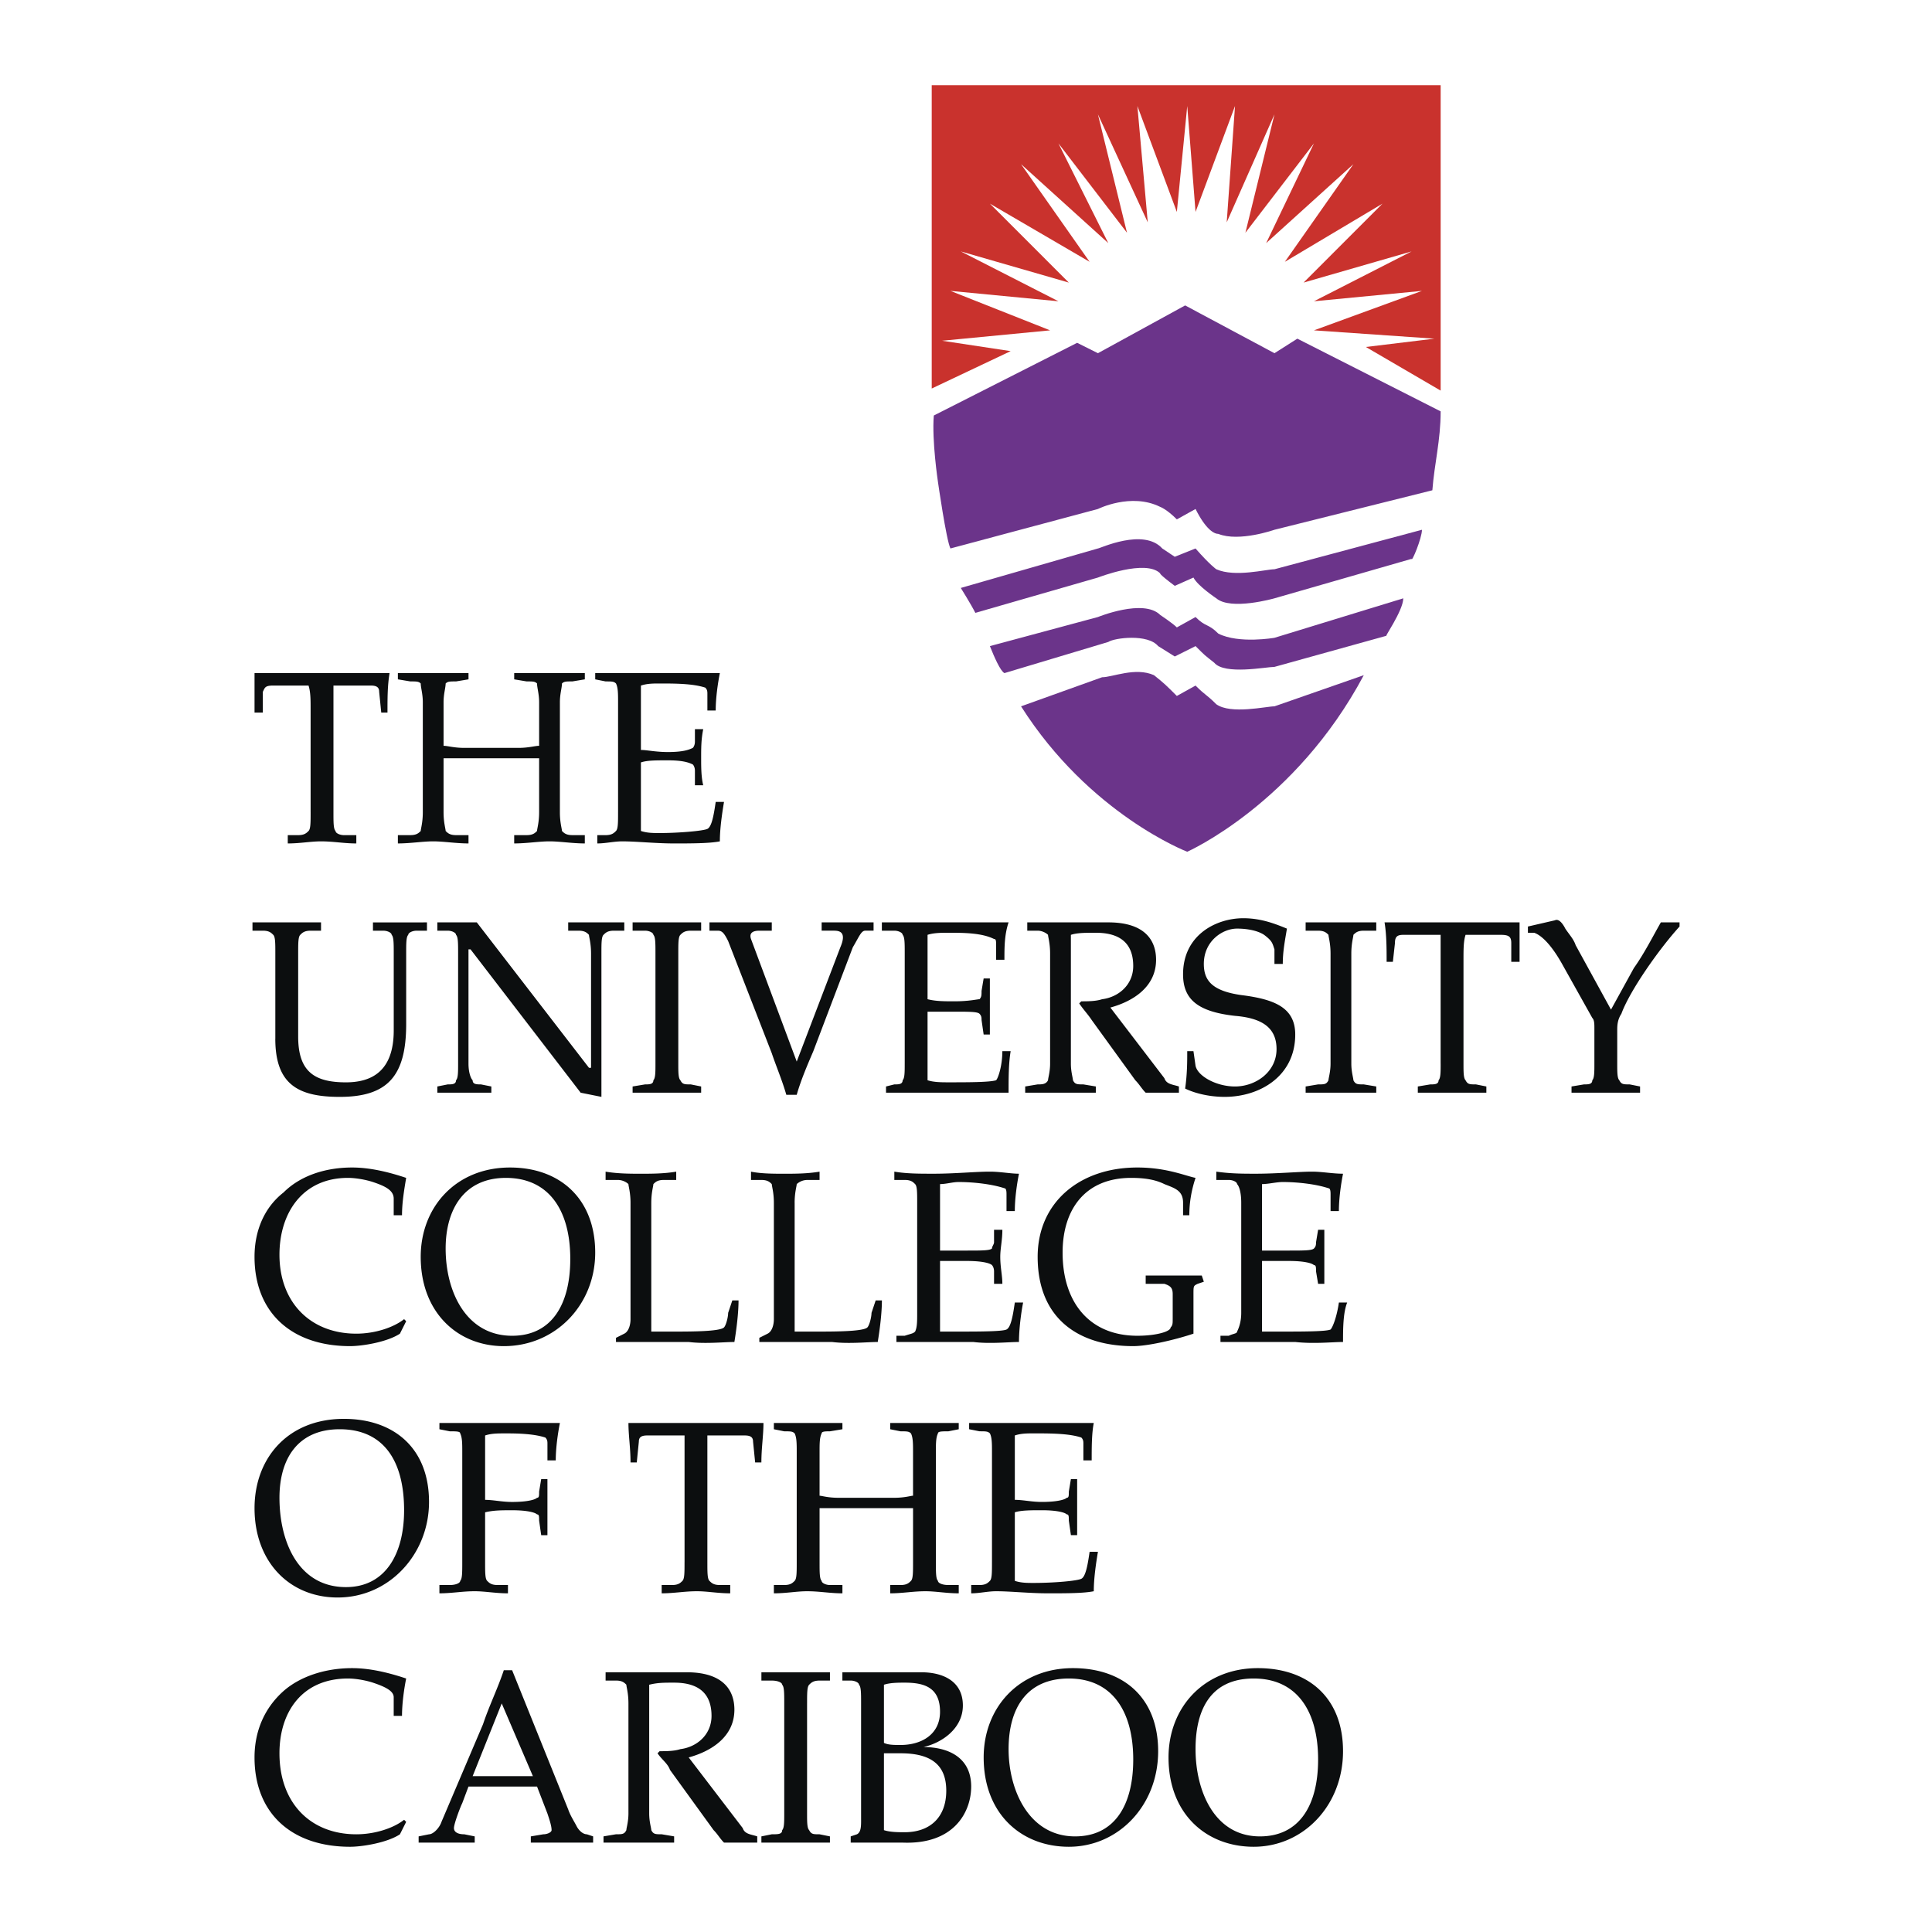 <svg xmlns="http://www.w3.org/2000/svg" width="2500" height="2500" viewBox="0 0 192.756 192.756"><g fill-rule="evenodd" clip-rule="evenodd"><path fill="#fff" d="M0 0h192.756v192.756H0V0z"/><path d="M40.524 181.766l-.207-.207c-1.036.828-2.901 1.449-4.767 1.449-4.56 0-7.668-3.107-7.668-8.082 0-4.145 2.28-7.461 6.839-7.461.829 0 1.865.207 2.487.414 1.243.416 2.072.83 2.072 1.451v1.865h.829c0-1.244.207-2.693.414-3.73-1.243-.414-3.315-1.035-5.389-1.035-2.694 0-5.181.828-6.839 2.279-1.865 1.658-2.901 3.938-2.901 6.631 0 5.596 3.73 8.912 9.533 8.912 1.244 0 3.73-.414 4.974-1.244l.623-1.242zM51.094 166.637h-.829c-.622 1.865-1.451 3.523-2.073 5.387l-4.145 9.742c-.207.621-.829 1.242-1.244 1.242l-1.036.209v.621h5.595v-.621l-1.036-.209c-.622 0-1.036-.207-1.036-.621s.622-2.072.829-2.486l.622-1.658h6.839l1.037 2.693c.208.623.415 1.244.415 1.658 0 .207-.415.414-.829.414l-1.243.209v.621H59.177v-.621l-.622-.209c-.415 0-.829-.414-1.036-.828-.208-.414-.622-1.037-.83-1.658l-5.595-13.885zm-3.938 10.568l2.901-7.254 3.109 7.254h-6.01zM64.772 168.086c.83-.207 1.451-.207 2.487-.207 1.865 0 3.73.623 3.73 3.316 0 1.865-1.451 3.109-3.108 3.316-.622.207-1.451.207-2.073.207l-.207.207c.415.621 1.036 1.037 1.244 1.658l4.352 6.01c.415.414.622.83 1.037 1.244h3.316v-.621c-.622-.209-1.244-.209-1.451-.83l-5.388-7.047c2.279-.621 4.56-2.072 4.56-4.766 0-1.865-1.037-3.73-4.767-3.73h-8.083v.828h1.036c.622 0 .829.207 1.036.414 0 .209.207.83.207 1.865v10.984c0 .83-.207 1.451-.207 1.658-.207.414-.415.414-1.036.414l-1.244.209v.621h7.046v-.621l-1.243-.209c-.622 0-.829 0-1.037-.414 0-.207-.208-.828-.208-1.658v-12.848h.001zM80.523 169.951c0-1.035 0-1.656.208-1.865.208-.207.415-.414 1.037-.414h1.036v-.828h-6.839v.828H77c.622 0 1.037.207 1.037.414.207.209.207.83.207 1.865v10.984c0 .83 0 1.451-.207 1.658 0 .414-.415.414-1.037.414l-1.036.209v.621h6.839v-.621l-1.036-.209c-.622 0-.829 0-1.037-.414-.208-.207-.208-.828-.208-1.658v-10.984h.001zM85.912 181.559c0 .621 0 1.242-.415 1.449l-.622.209v.621h5.181c5.182.207 6.839-3.109 6.839-5.596 0-2.902-2.28-3.938-4.767-3.938 1.865-.416 3.938-1.865 3.938-4.145 0-2.488-2.072-3.316-4.145-3.316H84.045v.828h.829c.415 0 .829.207.829.414.208.209.208.83.208 1.865v11.609h.001zm2.279-6.633h1.658c2.901 0 4.56 1.037 4.56 3.73 0 2.695-1.658 4.145-4.145 4.145-.622 0-1.451 0-2.073-.207v-7.668zm0-6.84c.622-.207 1.451-.207 2.073-.207 1.865 0 3.523.416 3.523 2.902 0 2.279-1.865 3.316-3.938 3.316-.622 0-1.244 0-1.658-.209v-5.802zM106.637 184.252c4.975 0 8.912-4.145 8.912-9.533s-3.523-8.289-8.498-8.289c-5.389 0-8.91 3.938-8.91 8.91 0 5.596 3.73 8.912 8.496 8.912zm0-16.787c4.354 0 6.426 3.316 6.426 8.082 0 4.561-1.865 7.67-5.805 7.67-4.559 0-6.631-4.561-6.631-8.705s1.865-7.047 6.01-7.047zM125.082 184.252c4.975 0 8.912-4.145 8.912-9.533s-3.523-8.289-8.498-8.289c-5.389 0-8.912 3.938-8.912 8.91 0 5.596 3.732 8.912 8.498 8.912zm0-16.787c4.354 0 6.426 3.316 6.426 8.082 0 4.561-1.865 7.67-5.805 7.67-4.559 0-6.424-4.561-6.424-8.705s1.659-7.047 5.803-7.047zM33.685 159.383c5.182 0 9.119-4.354 9.119-9.533 0-5.389-3.523-8.291-8.497-8.291-5.596 0-8.912 3.938-8.912 8.912 0 5.388 3.523 8.912 8.29 8.912zm.207-16.787c4.352 0 6.425 3.107 6.425 8.082 0 4.352-1.865 7.668-5.803 7.668-4.767 0-6.632-4.559-6.632-8.912 0-3.938 1.865-6.838 6.01-6.838zM48.4 150.885c.829-.207 1.658-.207 2.694-.207 1.45 0 2.279.207 2.486.414.208 0 .208.207.208.621l.207 1.451h.622v-2.693-2.902h-.622l-.207 1.244c0 .414 0 .621-.208.621-.207.207-1.036.416-2.486.416-1.037 0-1.866-.209-2.694-.209v-6.424c.621-.207 1.243-.207 2.072-.207s2.694 0 3.938.414c.208.207.208.414.208.621v1.658h.829c0-1.242.208-2.693.415-3.73H43.841v.623l1.036.207c.622 0 1.036 0 1.036.207.207.414.207 1.035.207 1.865v10.984c0 1.035 0 1.658-.207 1.865 0 .207-.415.414-1.036.414H43.84v.828c1.243 0 2.279-.207 3.523-.207 1.037 0 2.073.207 3.316.207v-.828h-1.036c-.622 0-.829-.207-1.036-.414s-.207-.83-.207-1.865v-4.974zM68.296 155.859c0 1.035 0 1.658-.208 1.865-.207.207-.415.414-1.036.414h-1.036v.828c1.243 0 2.28-.207 3.523-.207 1.036 0 2.073.207 3.316.207v-.828h-1.036c-.622 0-.829-.207-1.036-.414-.208-.207-.208-.83-.208-1.865v-10.363-2.279h3.73c.622 0 .829.207.829.621l.208 2.072h.622c0-1.449.208-2.693.208-3.938H62.7c0 1.244.208 2.488.208 3.938h.622l.208-2.072c0-.414.207-.621.829-.621h3.731v12.642h-.002zM93.373 144.875c0-.83 0-1.451.207-1.865 0-.207.415-.207 1.036-.207l1.037-.207v-.623h-6.839v.623l1.036.207c.622 0 .829 0 1.036.207.208.414.208 1.035.208 1.865v4.352c-.208 0-.829.207-1.865.207h-5.596c-1.036 0-1.658-.207-1.865-.207v-4.352c0-.83 0-1.451.207-1.865 0-.207.415-.207.829-.207l1.244-.207v-.623h-6.839v.623l1.036.207c.622 0 .829 0 1.036.207.208.414.208 1.035.208 1.865v10.984c0 1.035 0 1.658-.208 1.865-.207.207-.415.414-1.036.414h-1.036v.828c1.243 0 2.28-.207 3.315-.207 1.244 0 2.28.207 3.524.207v-.828h-1.244c-.415 0-.829-.207-.829-.414-.207-.207-.207-.83-.207-1.865v-5.389h9.326v5.389c0 1.035 0 1.658-.208 1.865-.207.207-.415.414-1.036.414h-1.036v.828c1.243 0 2.28-.207 3.523-.207 1.037 0 2.073.207 3.316.207v-.828h-1.037c-.622 0-1.036-.207-1.036-.414-.207-.207-.207-.83-.207-1.865v-10.984zM98.969 155.859c0 1.035 0 1.658-.207 1.865s-.414.414-1.037.414h-.829v.828c.829 0 1.659-.207 2.487-.207 1.451 0 3.316.207 5.182.207s3.523 0 4.561-.207c0-1.242.207-2.693.414-3.938h-.83c-.207 1.451-.414 2.488-.828 2.695s-2.695.414-4.768.414c-.621 0-1.242 0-1.865-.207v-6.84c.623-.207 1.658-.207 2.695-.207 1.449 0 2.279.207 2.486.414.207 0 .207.207.207.621l.207 1.451h.623v-2.693-2.902h-.623l-.207 1.244c0 .414 0 .621-.207.621-.207.207-1.037.416-2.486.416-1.037 0-1.865-.209-2.695-.209v-6.424c.623-.207 1.244-.207 1.865-.207 1.658 0 3.523 0 4.768.414.207.207.207.414.207.621v1.658h.828c0-1.242 0-2.693.209-3.73H96.69v.623l1.036.207c.623 0 .83 0 1.037.207.207.414.207 1.035.207 1.865v10.986h-.001zM40.524 131.818l-.207-.207c-1.036.828-2.901 1.449-4.767 1.449-4.56 0-7.668-3.107-7.668-7.875 0-4.145 2.28-7.668 6.839-7.668.829 0 1.865.207 2.487.414 1.243.416 2.072.83 2.072 1.658v1.658h.829c0-1.244.207-2.486.414-3.73-1.243-.414-3.315-1.035-5.389-1.035-2.694 0-5.181.828-6.839 2.486-1.865 1.451-2.901 3.73-2.901 6.424 0 5.596 3.73 8.912 9.533 8.912 1.244 0 3.73-.414 4.974-1.244l.623-1.242zM50.265 134.305c5.181 0 9.119-4.145 9.119-9.326 0-5.389-3.523-8.496-8.498-8.496-5.388 0-8.911 3.938-8.911 8.91 0 5.595 3.731 8.912 8.29 8.912zm.207-16.787c4.353 0 6.425 3.316 6.425 8.082 0 4.561-1.865 7.67-5.803 7.67-4.56 0-6.632-4.354-6.632-8.705 0-3.938 1.865-7.047 6.01-7.047zM64.979 120.004c0-1.035.208-1.656.208-1.865.207-.207.415-.414 1.036-.414h1.243v-.828c-1.243.207-2.487.207-3.523.207s-2.28 0-3.523-.207v.828h1.243c.415 0 .829.207 1.036.414 0 .209.208.83.208 1.865v11.607c0 .621-.208 1.242-.622 1.449l-.829.416v.414H68.71c1.658.207 3.523 0 4.56 0 .207-1.244.414-2.902.414-4.145h-.622l-.415 1.242c0 .416-.208 1.244-.415 1.451-.415.414-3.316.414-5.181.414h-2.073v-12.848h.001zM79.28 120.004c0-1.035.208-1.656.208-1.865a1.584 1.584 0 0 1 1.036-.414h1.244v-.828c-1.244.207-2.487.207-3.523.207s-2.28 0-3.316-.207v.828h1.036c.622 0 .829.207 1.036.414 0 .209.208.83.208 1.865v11.607c0 .621-.208 1.242-.622 1.449l-.829.416v.414h7.254c1.658.207 3.523 0 4.56 0 .207-1.244.415-2.902.415-4.145h-.622l-.415 1.242c0 .416-.207 1.244-.414 1.451-.415.414-3.316.414-5.181.414h-2.073v-12.848h-.002zM91.507 130.988c0 .83 0 1.451-.207 1.865-.207.207-.415.207-1.036.416h-.829v.621h7.668c1.658.207 3.523 0 4.559 0 0-1.244.209-2.902.416-3.938h-.83c-.207 1.451-.414 2.486-.828 2.693s-2.902.207-4.767.207h-1.865v-7.045h2.694c1.45 0 2.28.207 2.487.414 0 0 .207.207.207.621v1.244h.83c0-.83-.209-1.658-.209-2.695 0-.828.209-1.658.209-2.693h-.83v1.244c0 .207-.207.414-.207.621-.207.207-1.037.207-2.487.207h-2.694v-6.633c.622 0 1.243-.207 1.865-.207 1.451 0 3.316.207 4.56.623.207 0 .207.414.207.621v1.658h.828c0-1.244.207-2.695.414-3.73-.828 0-1.865-.207-2.9-.207-1.451 0-3.523.207-5.596.207-1.45 0-2.694 0-3.938-.207v.828h1.036c.622 0 .829.207 1.036.414.207.209.207.83.207 1.865v10.986zM117 131.611c0 .414 0 .621-.207.828 0 .414-1.451.83-3.316.83-4.768 0-7.461-3.316-7.461-8.291 0-4.352 2.279-7.461 6.838-7.461 1.451 0 2.488.207 3.316.621 1.037.416 1.865.623 1.865 1.865v1.244h.623c0-1.244.207-2.486.621-3.73-1.037-.207-2.902-1.035-5.803-1.035-5.803 0-9.949 3.521-9.949 8.91 0 6.219 4.146 8.912 9.535 8.912 1.449 0 4.145-.621 6.01-1.244v-3.938c0-.828 0-.828.414-1.035l.621-.207-.207-.623h-5.595v.83h1.865c.623.207.83.414.83 1.035v2.489zM123.838 130.988c0 .83-.207 1.451-.414 1.865 0 .207-.414.207-.828.416h-.83v.621h7.461c1.865.207 3.73 0 4.768 0 0-1.244 0-2.902.414-3.938h-.828c-.207 1.451-.623 2.486-.83 2.693-.414.207-2.9.207-4.766.207h-2.072v-7.045h2.693c1.451 0 2.279.207 2.486.414.209 0 .209.207.209.621l.207 1.244h.621v-2.695-2.693h-.621l-.207 1.244c0 .207 0 .414-.209.621-.207.207-1.035.207-2.486.207h-2.693v-6.633c.621 0 1.449-.207 2.072-.207 1.451 0 3.316.207 4.559.623.207 0 .207.414.207.621v1.658h.83c0-1.244.207-2.695.414-3.73-1.037 0-2.072-.207-3.109-.207-1.242 0-3.523.207-5.596.207-1.242 0-2.486 0-3.938-.207v.828h1.244c.414 0 .828.207.828.414.207.209.414.83.414 1.865v10.986zM27.467 103.633c0 4.559 2.28 5.803 6.425 5.803 4.767 0 6.632-2.072 6.632-7.254v-7.047c0-1.036 0-1.658.208-1.865 0-.207.415-.414.829-.414h1.037v-.829H37.21v.829h1.036c.415 0 .829.207.829.414.208.208.208.83.208 1.865v7.668c0 4.145-2.28 5.182-4.767 5.182-3.109 0-4.767-1.037-4.767-4.561v-8.29c0-1.036 0-1.658.208-1.865.207-.207.414-.414 1.036-.414h1.036v-.829H25.19v.829h1.037c.622 0 .829.207 1.036.414.207.208.207.83.207 1.865v8.499h-.003zM45.706 106.119c0 .828 0 1.451-.208 1.658 0 .414-.415.414-.829.414l-1.036.207v.621h5.388v-.621l-1.036-.207c-.415 0-.829 0-.829-.414-.208-.207-.415-.83-.415-1.658V94.72h.207l10.984 14.299 2.072.416V95.134c0-1.036 0-1.658.208-1.865.208-.207.415-.414 1.036-.414h1.037v-.829h-5.596v.829h1.037c.622 0 .829.207 1.036.414 0 .208.207.83.207 1.865v11.399h-.207L47.571 92.026H43.633v.829h1.036c.415 0 .829.207.829.414.208.208.208.83.208 1.865v10.985zM67.674 95.134c0-1.036 0-1.658.208-1.865.207-.207.415-.414 1.036-.414h1.036v-.829h-6.839v.829h1.244c.414 0 .829.207.829.414.207.208.207.83.207 1.865v10.985c0 .828 0 1.451-.207 1.658 0 .414-.415.414-.829.414l-1.244.207v.621h6.839v-.621l-1.036-.207c-.622 0-.829 0-1.036-.414-.208-.207-.208-.83-.208-1.658V95.134zM74.928 93.684c-.208-.622.207-.829.829-.829H77v-.829H70.783v.829h.829c.414 0 .622.207 1.036 1.036L77 105.082c.415 1.244 1.037 2.695 1.451 4.146h1.037c.415-1.451 1.036-2.902 1.658-4.354l3.938-10.362c.622-1.037.83-1.658 1.244-1.658h.829v-.829h-5.181v.829h1.244c.622 0 1.244.207.622 1.658l-4.352 11.399-4.562-12.227zM90.264 106.119c0 .828 0 1.451-.208 1.658 0 .414-.415.414-.829.414l-.829.207v.621H100.626c0-1.449 0-2.9.207-4.145h-.828c0 1.451-.416 2.695-.623 2.902-.621.207-2.901.207-4.767.207-.622 0-1.451 0-2.072-.207v-6.84h2.694c1.451 0 2.279 0 2.486.207s.207.414.207.621l.209 1.451h.621v-2.693-2.902h-.621l-.209 1.244c0 .414 0 .621-.207.828-.207 0-1.036.209-2.486.209-1.037 0-1.865 0-2.694-.209v-6.424c.622-.207 1.451-.207 2.072-.207 1.451 0 3.315 0 4.56.622.207 0 .207.207.207.622v1.451h.83c0-1.243 0-2.487.414-3.73H87.984v.829h1.244c.414 0 .829.207.829.414.208.208.208.83.208 1.865v10.985h-.001zM106.844 93.269c.623-.207 1.451-.207 2.488-.207 1.865 0 3.73.622 3.73 3.316 0 1.866-1.451 3.108-3.109 3.315-.621.209-1.451.209-2.072.209l-.207.207c.414.621.828 1.035 1.242 1.656l4.354 6.012c.414.414.621.828 1.035 1.242h3.316v-.621c-.621-.207-1.244-.207-1.451-.828l-5.389-7.047c2.281-.621 4.561-2.072 4.561-4.767 0-1.865-1.037-3.73-4.768-3.73h-8.083v.829h1.035c.416 0 .83.207 1.037.414 0 .208.207.83.207 1.865v10.985c0 .828-.207 1.451-.207 1.658-.207.414-.621.414-1.037.414l-1.242.207v.621h7.046v-.621l-1.244-.207c-.621 0-.83 0-1.037-.414 0-.207-.207-.83-.207-1.658v-12.85h.002zM127.984 96.171c0-1.244.207-2.28.414-3.523-1.037-.415-2.486-1.037-4.352-1.037-2.695 0-6.012 1.658-6.012 5.596 0 2.486 1.451 3.73 5.182 4.145 2.486.207 4.145 1.037 4.145 3.316s-2.072 3.73-4.145 3.73c-1.865 0-3.73-1.035-3.938-2.072l-.207-1.451h-.621c0 1.037 0 2.279-.209 3.73.83.414 2.281.83 3.939.83 3.521 0 7.045-2.072 7.045-6.219 0-2.693-2.072-3.523-5.389-3.938-2.9-.414-3.73-1.451-3.73-3.108 0-2.28 1.865-3.523 3.316-3.523 1.037 0 2.072.207 2.695.621.828.622.828.83 1.035 1.451v1.451h.832v.001zM134.822 95.134c0-1.036.207-1.658.207-1.865.209-.207.416-.414 1.037-.414h1.244v-.829h-7.046v.829h1.244c.621 0 .828.207 1.035.414 0 .208.207.83.207 1.865v10.985c0 .828-.207 1.451-.207 1.658-.207.414-.414.414-1.035.414l-1.244.207v.621h7.046v-.621l-1.244-.207c-.621 0-.828 0-1.037-.414 0-.207-.207-.83-.207-1.658V95.134zM143.734 106.119c0 .828 0 1.451-.207 1.658 0 .414-.414.414-.828.414l-1.244.207v.621h6.839v-.621l-1.037-.207c-.621 0-.828 0-1.037-.414-.207-.207-.207-.83-.207-1.658V95.756c0-1.036 0-1.865.207-2.487h3.525c.828 0 1.035.208 1.035.83v1.865h.828v-3.938h-13.471c.207 1.243.207 2.694.207 3.938h.623l.207-1.865c0-.622.207-.83.828-.83h3.73v12.85h.002zM157.205 94.306c-.207-.622-.621-1.037-1.035-1.658-.207-.415-.621-1.037-1.037-.829l-2.693.621v.622h.621c.623.207 1.658 1.037 2.902 3.316l2.9 5.181c.209.207.209.623.209 1.037v3.523c0 .828 0 1.451-.209 1.658 0 .414-.414.414-.828.414l-1.244.207v.621h6.839v-.621l-1.037-.207c-.621 0-.828 0-1.035-.414-.207-.207-.207-.83-.207-1.658v-3.316c0-.414 0-1.037.414-1.658.828-2.279 3.73-6.424 5.803-8.705v-.414h-1.865c-.828 1.451-1.658 3.108-2.693 4.56l-2.281 4.145-3.524-6.425zM30.991 81.042c0 1.036 0 1.658-.207 1.865-.208.208-.415.415-1.037.415h-1.036v.829c1.244 0 2.28-.208 3.316-.208 1.243 0 2.28.208 3.523.208v-.829h-1.244c-.415 0-.829-.208-.829-.415-.208-.207-.208-.829-.208-1.865V70.679v-2.28H37c.622 0 .829.207.829.622l.208 2.073h.622c0-1.451 0-2.694.208-3.938H25.395v3.938h.829v-2.073c.207-.415.207-.622 1.036-.622h3.523c.207.622.207 1.451.207 2.28v10.363h.001zM55.861 70.057c0-.829.207-1.451.207-1.865.207-.207.415-.207 1.036-.207l1.244-.207v-.622h-7.046v.622l1.243.207c.622 0 .829 0 1.036.207 0 .415.208 1.037.208 1.865v4.353c-.415 0-1.036.207-2.073.207h-5.388c-1.036 0-1.658-.207-2.073-.207v-4.353c0-.829.208-1.451.208-1.865.207-.207.415-.207 1.036-.207l1.244-.207v-.622h-7.046v.622l1.244.207c.622 0 .829 0 1.037.207 0 .415.207 1.037.207 1.865v10.984c0 1.036-.207 1.658-.207 1.865-.208.208-.415.415-1.037.415h-1.244v.829c1.244 0 2.487-.208 3.523-.208s2.28.208 3.523.208v-.829h-1.244c-.622 0-.829-.208-1.036-.415 0-.207-.208-.829-.208-1.865v-5.389h9.534v5.389c0 1.036-.208 1.658-.208 1.865-.207.208-.414.415-1.036.415h-1.243v.829c1.243 0 2.487-.208 3.523-.208s2.279.208 3.523.208v-.829h-1.244c-.622 0-.829-.208-1.036-.415 0-.207-.207-.829-.207-1.865V70.057zM61.664 81.042c0 1.036 0 1.658-.207 1.865-.208.208-.415.415-1.036.415h-.829v.829c.829 0 1.658-.208 2.487-.208 1.451 0 3.316.208 5.181.208 1.658 0 3.523 0 4.56-.208 0-1.243.207-2.694.415-3.938h-.829c-.208 1.451-.415 2.487-.83 2.694-.415.207-2.901.415-4.767.415-.622 0-1.244 0-1.865-.208v-6.839c.622-.208 1.451-.208 2.694-.208 1.451 0 2.073.208 2.487.415 0 0 .207.207.207.622v1.451h.829c-.207-.83-.207-1.866-.207-2.695 0-1.036 0-1.865.207-2.901h-.829v1.244c0 .415-.207.622-.207.622-.414.207-1.036.415-2.487.415-1.243 0-2.072-.208-2.694-.208V68.4c.622-.208 1.244-.208 1.865-.208 1.451 0 3.316 0 4.56.415.207.208.207.415.207.622v1.658h.83c0-1.243.207-2.694.414-3.73H59.385v.622l1.037.207c.622 0 .829 0 1.036.207.207.415.207 1.037.207 1.865v10.984h-.001z" fill="#0c0e0f"/><path d="M136.066 67.363l-8.912 3.108c-.828 0-4.352.829-5.803-.207-1.035-1.036-1.035-.829-2.072-1.865l-1.865 1.036c-1.037-1.036-1.244-1.244-2.279-2.072-1.865-.829-4.145.207-5.182.207l-8.082 2.901c6.838 10.777 16.58 14.508 16.58 14.508s10.776-4.767 17.615-17.616zM141.869 52.855c0 .829-1.035 3.316-1.035 2.902l-13.68 3.938s-4.352 1.243-5.803 0c0 0-1.865-1.243-2.279-2.072l-1.865.829c-1.658-1.244-1.451-1.244-1.451-1.244-1.451-1.45-6.217.415-6.217.415L97.31 61.146c-.415-.829-1.451-2.487-1.451-2.487l13.679-3.938c.207 0 4.559-2.072 6.424 0l1.244.829 2.072-.829c1.451 1.658 2.072 2.073 2.072 2.073 1.865.829 4.975 0 5.803 0l14.716-3.939z" fill="#6b348a"/><path d="M140.004 59.695l-12.85 3.938s-3.523.622-5.596-.414c-1.035-1.037-1.242-.622-2.279-1.658l-1.865 1.036c-.414-.415-1.658-1.243-1.658-1.243-1.658-1.658-6.217.207-6.217.207l-10.777 2.901c.414 1.036 1.035 2.487 1.451 2.694l10.361-3.109c.623-.415 3.938-.829 4.975.415l1.658 1.036 2.072-1.036c1.037 1.036.828.829 1.865 1.658 1.037 1.244 5.182.415 6.01.415l11.191-3.109c-.413.414 1.659-2.488 1.659-3.731zM143.734 41.042l-14.299-7.254-2.281 1.451-8.912-4.767-8.703 4.767-2.072-1.036-14.301 7.253c-.207 2.487.415 6.632.415 6.632s.829 5.803 1.244 6.632l14.715-3.938s3.314-1.658 6.217-.208c0 0 .621.208 1.658 1.244l1.865-1.036c1.037 2.072 1.865 2.487 2.279 2.487 2.072.829 5.596-.415 5.596-.415l15.752-3.938c.206-2.692.827-4.972.827-7.874z" fill="#6b348a"/><path fill="#c9322d" d="M92.958 38.762V8.504h50.776V38.97l-7.461-4.352 6.84-.829-12.021-.83 10.777-3.937-10.777 1.036 9.742-4.974-10.777 3.109 7.875-7.876-9.741 5.803 6.838-9.741-8.703 7.876 4.766-9.948-6.838 8.912 2.9-11.813-4.765 10.777.828-11.606-3.938 10.569-.828-10.569-1.037 10.569-3.937-10.569 1.035 11.606-4.973-10.777 2.9 11.813-6.837-8.912 4.972 9.948-8.703-7.876 6.838 9.741-9.947-5.803 7.875 7.876-10.777-3.109 9.742 4.974-10.778-1.036 9.947 3.937-10.776 1.037 6.839 1.036-7.876 3.73z"/></g></svg>